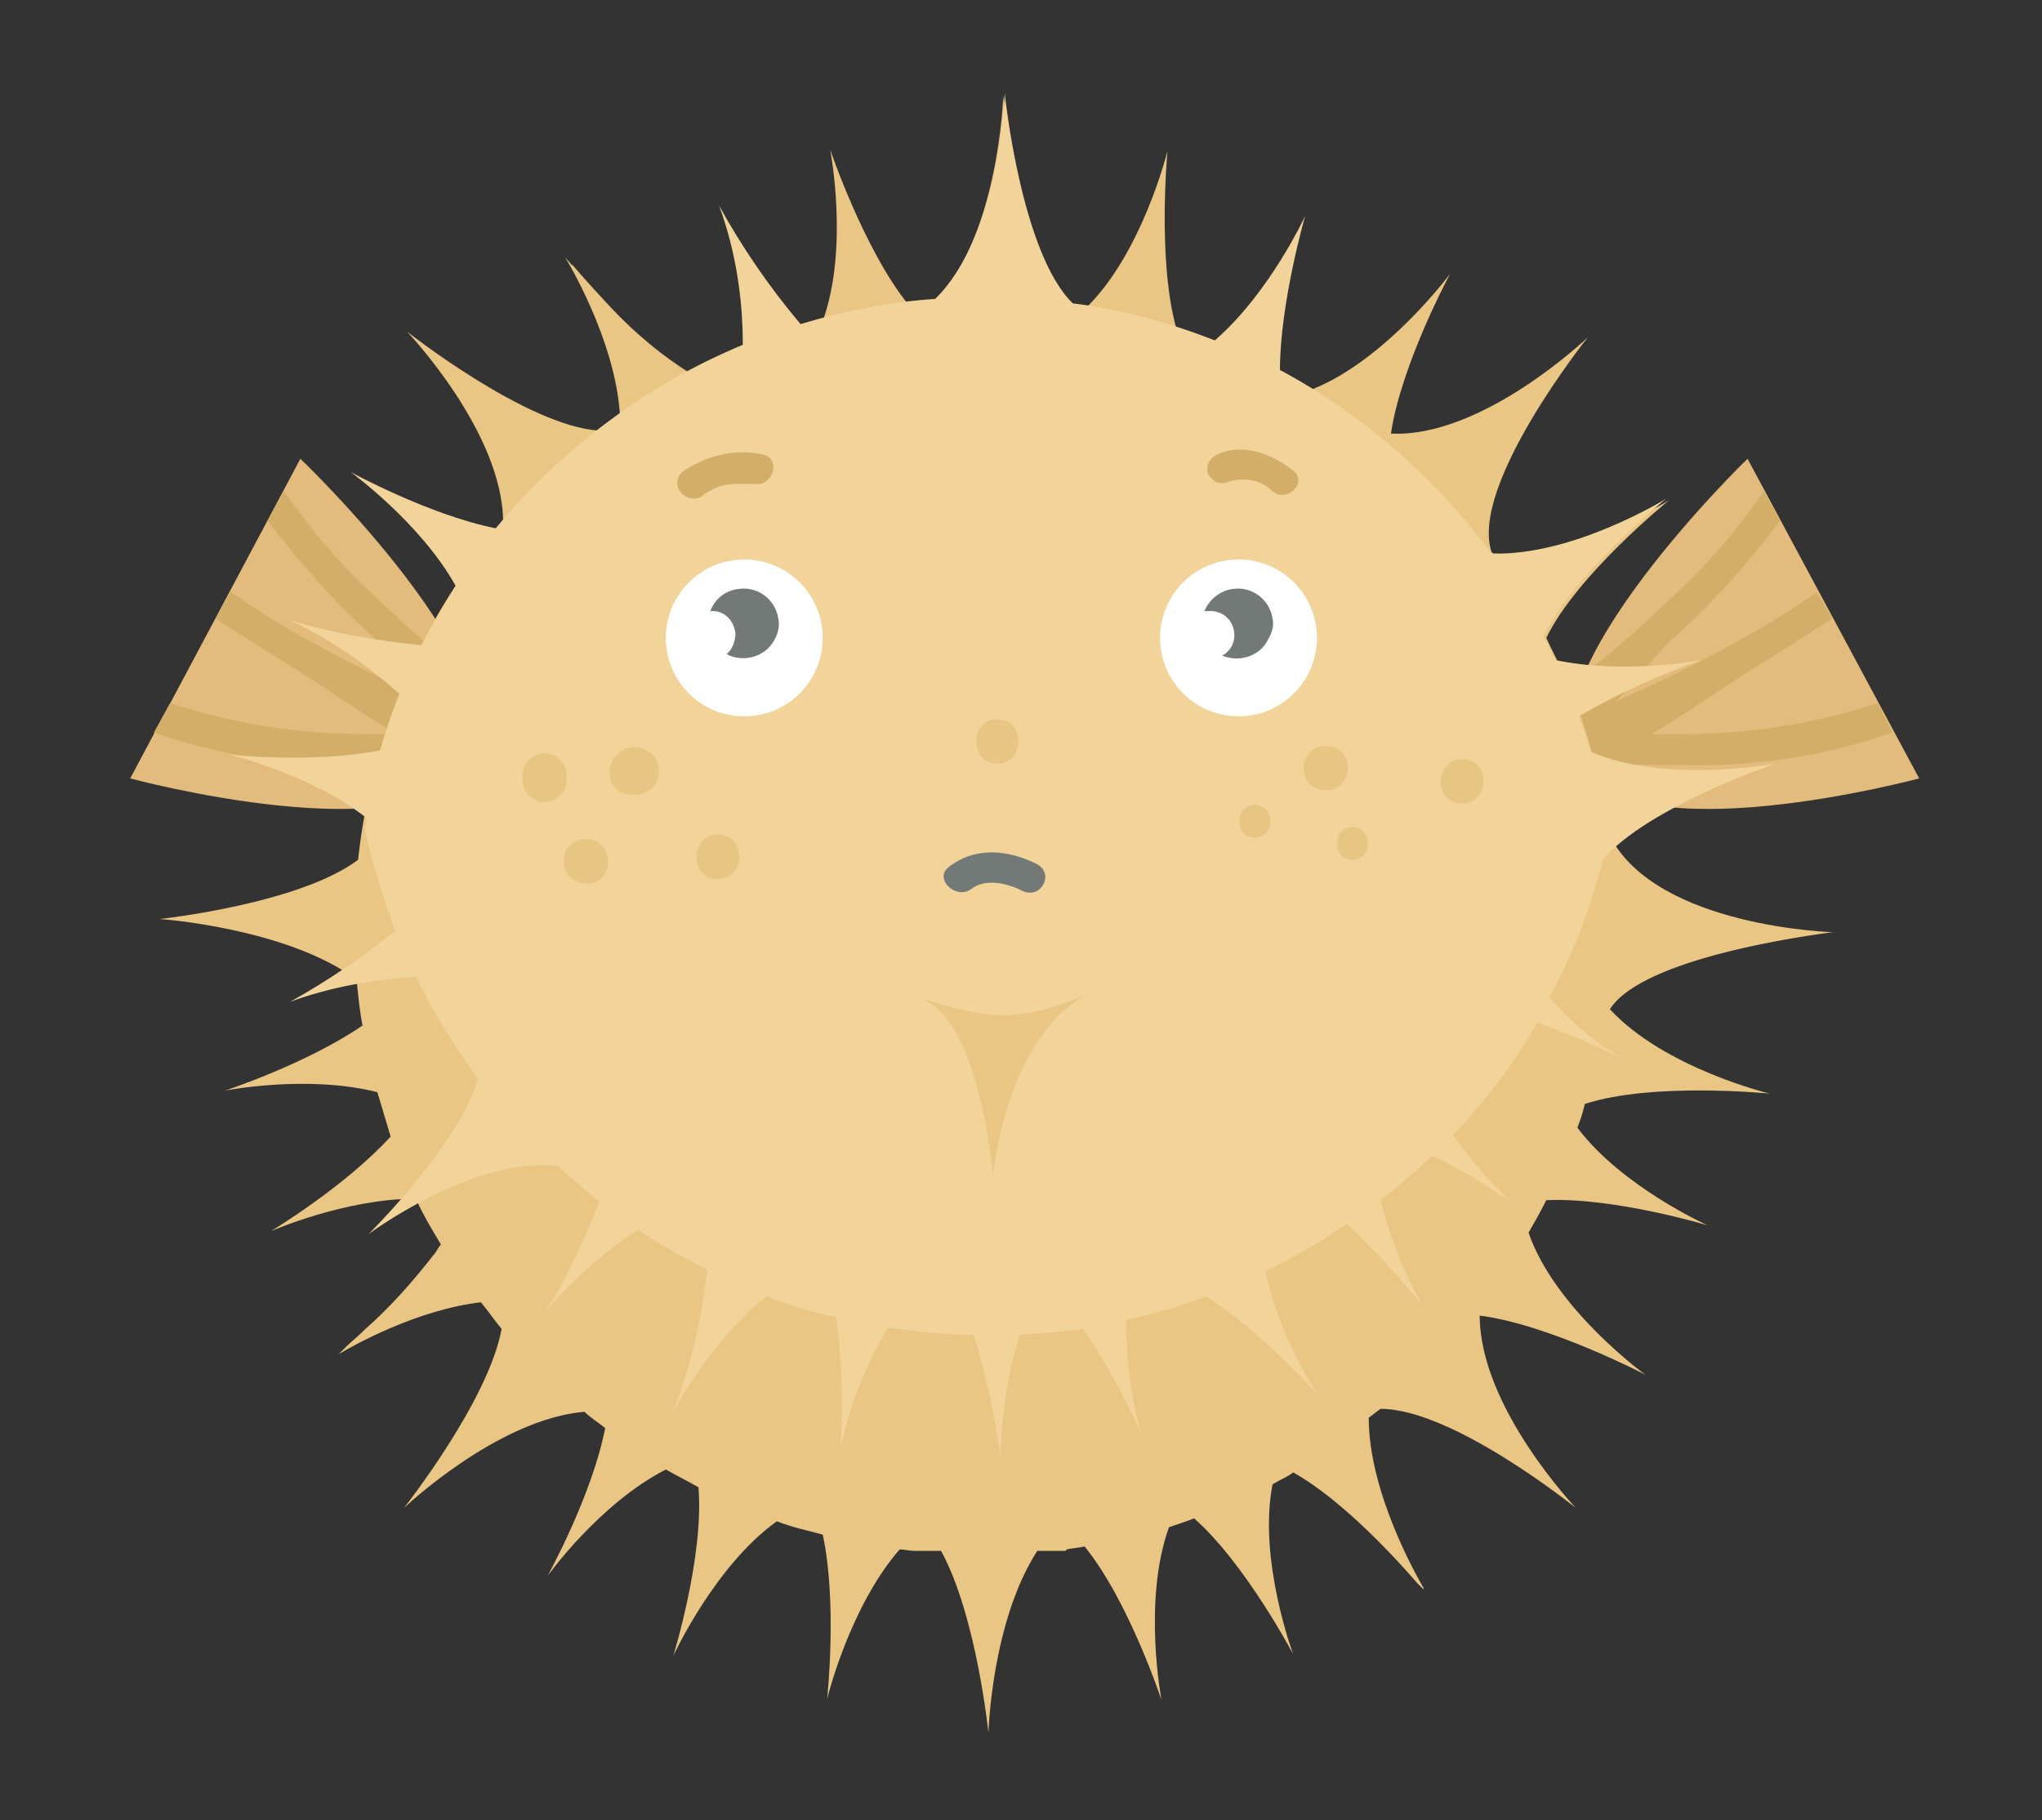 <svg width="138px" height="123px" viewBox="0 0 138 123" version="1.1" xml:space="preserve" xmlns="http://www.w3.org/2000/svg" xmlns:xlink="http://www.w3.org/1999/xlink">
  <rect x="0" y="0" width="138" height="123" fill="#333333" stroke="none"/>
  <defs/>
  <g>
    <title>pufferfish-b</title>
    <desc>Created with Sketch.</desc>
    <g id="ocean" stroke="none" stroke-width="1" fill="none" fill-rule="evenodd">
      <g id="pufferfish-b" fill-rule="nonzero">
        <g id="flippers" transform="translate(8, 31)">
          <g id="Group" transform="translate(97, 0)">
            <path d="M13.1,0 L24.7,21.6 C24.7,21.6 5.4,26.8 1.7,20.7 C-2,14.6 13.1,0 13.1,0 Z" id="Shape" fill="#E2BB7D"/>
            <path d="M21.9,16.5 C17.7,17.9 13.3,18.6 8.8,18.6 C8.1,18.6 7.3,18.6 6.6,18.6 C9.2,17.1 11.6,15.3 14.1,13.8 C15.7,12.8 17.3,11.8 18.8,10.8 L17.8,9 C16.5,9.9 15.3,10.7 13.9,11.5 C11,13.2 7.6,14.9 4.2,16.4 C5.5,15.1 6.7,13.4 8,12.2 C10.7,9.8 13.1,7.1 15.3,4.2 L14.2,2.2 C12.6,4.5 10.8,6.7 8.8,8.6 C6.8,10.5 4.8,12.4 2.6,14.1 C2.4,14.3 2.2,14.5 1.9,14.7 C1.4,15.8 1.1,17.4 0.9,18.5 C0.9,19.3 1.1,20.1 1.5,20.8 C1.5,20.9 1.6,20.9 1.7,21 C2,20.9 2.3,20.8 2.6,20.6 C5.3,20.7 8,20.7 10.7,20.7 C14.8,20.6 18.9,19.9 22.9,18.5 L21.9,16.5 Z" id="Shape" fill="#D2AE69"/>
          </g>
          <g id="Group">
            <path d="M23.8,20.7 C20,26.8 0.8,21.6 0.8,21.6 L12.3,0 C12.3,0 27.6,14.6 23.8,20.7 Z" id="Shape" fill="#E2BB7D"/>
            <path d="M3.5,16.5 C7.7,17.9 12.1,18.6 16.6,18.6 C17.3,18.6 18.1,18.6 18.8,18.6 C16.2,17.1 13.8,15.3 11.3,13.8 C9.7,12.8 8.1,11.8 6.6,10.8 L7.6,9 C8.9,9.9 10.1,10.7 11.5,11.5 C14.4,13.2 17.8,14.9 21.2,16.4 C19.9,15.1 18.7,13.4 17.4,12.2 C14.7,9.8 12.3,7.1 10.1,4.2 L11.2,2.2 C12.8,4.5 14.6,6.7 16.6,8.6 C18.6,10.5 20.6,12.4 22.8,14.1 C23,14.3 23.2,14.5 23.4,14.7 C23.9,15.8 24.2,17.4 24.4,18.5 C24.4,19.3 24.2,20.1 23.8,20.8 C23.8,20.9 23.7,20.9 23.6,21 C23.3,20.9 22.9,20.8 22.7,20.6 C20,20.7 17.3,20.7 14.6,20.7 C10.5,20.6 6.4,19.9 2.4,18.5 L3.5,16.5 Z" id="Shape" fill="#D2AE69"/>
          </g>
        </g>
        <g id="body" transform="translate(10, 6)">
          <path d="M113.8,57 L114,57 C114,57 102,56.7 98.8,50.5 C98.5,48.4 98,46.3 97.4,44.2 C96.9,42.5 96.3,40.8 95.5,39.2 C95.2,38.5 94.8,37.8 94.5,37.1 C96.6,32.8 102.8,27.8 102.8,27.8 C102.8,27.8 96.5,31.7 91,31.5 L90.8,31.3 C89.3,26.8 97.3,16.8 97.3,16.8 C97.3,16.8 90.2,23.6 84,23.3 C84.7,18.6 88,12.5 88,12.5 C88,12.5 83.7,18.3 78.7,20.3 C75.8,18.6 72.8,17.2 69.5,16.2 C68.2,11.6 68.9,4.2 68.9,4.2 C68.9,4.2 67.2,11.1 63.4,14.8 L62.5,14.7 C59,11.3 57.8,0.5 57.8,0.5 C57.8,0.5 57.5,10.1 53.1,14.4 C52.5,14.4 52,14.5 51.4,14.6 C48.4,10.9 46.1,4.1 46.1,4.1 C46.1,4.1 47.4,10.7 45.6,15.7 C42.5,16.5 39.5,17.7 36.6,19.2 C34.7,18 32.9,16.5 31.3,14.8 C29.7,13.1 28.6,11.8 28.6,11.8 L28.7,12 C28.4,11.6 28.2,11.4 28.2,11.4 C28.2,11.4 31.6,16.9 31.9,22.1 C31.4,22.4 31,22.8 30.5,23.1 C25.6,22.8 17.5,16.4 17.5,16.4 C17.5,16.4 24,23.2 24,29.3 C18.5,35.7 15.1,43.7 14.2,52.1 C10.2,55.1 0.8,56.1 0.8,56.1 C0.8,56.1 9.4,56.7 14.1,60.2 C14.2,61.2 14.3,62.3 14.5,63.3 C10.7,65.9 5.2,67.7 5.2,67.7 C5.2,67.7 10.7,66.6 15.5,67.8 C15.8,68.8 16.1,69.8 16.4,70.8 C13.3,74.2 8.3,77.2 8.3,77.2 C8.3,77.2 13.3,75 18.1,75 C18.6,76.1 19.2,77.1 19.8,78.1 C19.6,78.3 19.5,78.6 19.3,78.8 C17.9,80.6 16.4,82.3 14.7,83.8 C14.2,84.3 13.7,84.7 13.4,85 L12.9,85.5 L12.8,85.6 L12.9,85.5 C13.9,84.9 18.2,82.5 22.5,82 C23,82.6 23.4,83.2 23.9,83.8 C23,88.7 17.3,95.9 17.3,95.9 C17.3,95.9 23.6,89.9 29.5,89.4 C29.9,89.8 30.4,90.1 30.9,90.5 C30,95.1 27,100.5 27,100.5 C27,100.5 30.5,95.6 35,93.3 C35.7,93.7 36.5,94.1 37.2,94.5 C37.6,99.1 35.5,105.9 35.5,105.9 C35.5,105.9 38.3,99.8 42.5,96.8 C43.5,97.2 44.5,97.4 45.6,97.7 C46.6,102.3 45.9,108.8 45.9,108.8 C45.9,108.8 47.4,102.6 50.8,98.7 C51.1,98.7 51.5,98.8 51.8,98.8 L53.6,98.8 C56,103.2 56.8,111.1 56.8,111.1 C56.8,111.1 57,103.6 60.1,98.8 L62,98.8 L62.1,98.7 C62.5,98.6 62.9,98.6 63.3,98.5 C66.3,102.2 68.5,108.9 68.5,108.9 C68.5,108.9 67.2,102.2 69,97.2 C69.6,97 70.2,96.8 70.7,96.6 C74.2,99.7 77.4,105.8 77.4,105.8 C77.4,105.8 75,99.4 76,94.3 C76.5,94 77,93.8 77.4,93.5 C80.8,95.4 84.5,99.5 85.8,101 L86.2,101.4 L86.2,101.3 C85.8,100.6 82.5,94.9 82.5,89.8 C82.8,89.6 83,89.4 83.3,89.2 C88.2,89.2 96.5,95.9 96.5,95.9 C96.5,95.9 90,89.1 90,82.9 C94.7,83.5 101.2,86.9 101.2,86.9 C101.2,86.9 95.1,82.5 93.3,77.3 C93.7,76.6 94.1,75.9 94.5,75.1 C99.1,74.9 105.4,76.8 105.4,76.8 C105.4,76.8 99.6,74.2 96.6,70.2 C96.8,69.7 97,69.1 97.1,68.6 C101.7,67.1 109.6,67.9 109.6,67.9 C109.6,67.9 102.5,66.2 98.8,62.2 C101,58.7 112.3,57.2 113.8,57 Z" id="Shape" fill="#EAC685"/>
          <path d="M94.7,61.4 C96.3,58.5 97.5,55.4 98.3,52.1 C101.4,48.5 110,45.6 110,45.6 C110,45.6 102.6,47 97.5,44.8 C97.3,44 97,43.2 96.7,42.4 C99.3,40.9 102.1,39.6 105,38.6 C105,38.6 99.8,39.6 95.1,38.6 C94.8,38.1 94.6,37.5 94.3,37 C96.4,32.7 102.6,27.7 102.6,27.7 C102.6,27.7 96.3,31.6 90.8,31.4 C87,26.3 82.1,22 76.5,19 C76.5,14.5 78.2,8.6 78.2,8.6 C78.2,8.6 75.8,13.8 72.1,17 C69,15.8 65.8,14.9 62.5,14.5 C59,11.1 57.9,0.3 57.9,0.3 C57.9,0.3 57.6,9.9 53.2,14.2 C50.1,14.4 47.1,15 44.1,15.9 C42,13.4 40.2,10.8 38.6,7.9 C39.7,10.9 40.2,14.1 40.2,17.3 C33.7,20 28,24.3 23.5,29.7 C19,28.8 13.7,25.9 13.7,25.9 C13.7,25.9 18.4,29.3 20.8,33.6 C20,34.9 19.2,36.2 18.5,37.6 C15.5,37.3 12.5,36.8 9.6,35.9 C12.3,37.2 14.8,38.9 17,40.9 C16.5,42.1 16.1,43.4 15.7,44.7 C11.3,45.6 5.5,45 5.5,45 C5.5,45 11,46.3 14.8,49.3 C14.7,49.6 14.7,49.9 14.7,50.2 C15.2,52.5 15.9,54.7 16.7,56.9 C14.5,58.7 12.1,60.3 9.6,61.7 C12.3,60.7 15.2,60.2 18.1,60 C19.3,62.4 20.7,64.7 22.3,66.9 C21,71.4 14.9,77.4 14.9,77.4 C14.9,77.4 22,72.1 27.7,72.8 C28.6,73.6 29.5,74.4 30.5,75.2 C29.5,77.8 28.3,80.3 26.9,82.6 C28.7,80.5 30.8,78.6 33.1,77.1 C34.6,78.1 36.2,79 37.8,79.8 C37.4,83.1 36.7,86.3 35.5,89.4 C35.5,89.4 38.1,84.5 41.8,81.6 C43.3,82.2 44.9,82.7 46.5,83 C46.9,85.9 47,88.9 46.8,91.9 C47.4,89 48.5,86.3 50,83.7 C51.9,84 53.9,84.2 55.8,84.2 C56.6,86.8 57.2,89.5 57.6,92.3 C57.7,89.6 58.1,86.8 58.9,84.2 C60.3,84.1 61.8,84 63.2,83.8 C64.7,86 66,88.4 67.1,90.8 C66.4,88.3 66.1,85.8 66.1,83.2 C67.9,82.8 69.7,82.3 71.5,81.6 C75.3,84 79.1,88.3 79.1,88.3 C77.4,85.7 76.2,82.9 75.5,79.9 C77.4,79 79.3,77.9 81,76.7 C82.8,78.4 84.5,80.2 86.1,82.2 C84.9,80 83.9,77.6 83.3,75.1 C84.5,74.2 85.7,73.1 86.8,72.1 C88.7,73 90.5,74.1 92.2,75.3 C90.7,73.9 89.4,72.4 88.2,70.7 C90.4,68.4 92.3,65.9 93.9,63.1 C95.8,63.8 97.7,64.6 99.6,65.5 C97.7,64.4 96.1,63 94.7,61.4 Z" id="Shape" fill="#F2D39A"/>
        </g>
        <g id="face" transform="translate(35, 30)">
          <g id="Group" transform="translate(9, 0)">
            <g transform="translate(0, 7)">
              <circle id="Oval" fill="#FFFFFF" transform="translate(6.299, 6.109) rotate(-6.967) translate(-6.299, -6.109) " cx="6.299" cy="6.109" r="5.3"/>
              <path d="M8.6,4.8 C8.4,3.5 7.2,2.6 5.9,2.8 C5,2.9 4.3,3.5 4,4.3 C4.9,4.2 5.6,4.9 5.7,5.8 C5.7,6.3 5.5,6.9 5.1,7.2 C6.2,7.8 7.7,7.4 8.3,6.3 C8.6,5.8 8.7,5.3 8.6,4.8 Z" id="Shape" fill="#737977"/>
            </g>
            <path d="M3.6,3.4 C4.3,2.9 5,2.7 5.8,2.7 C6.1,2.7 7.5,2.7 7,2.7 C8.3,2.9 8.8,0.9 7.5,0.7 C5.6,0.3 3.7,0.8 2.1,1.9 C1.1,2.9 2.6,4.3 3.6,3.4 Z" id="Shape" fill="#D2AE69"/>
          </g>
          <g id="Group" transform="translate(42, 0)">
            <g transform="translate(0, 7)">
              <circle id="Oval" fill="#FFFFFF" transform="translate(6.699, 6.105) rotate(-6.967) translate(-6.699, -6.105) " cx="6.699" cy="6.105" r="5.3"/>
              <path d="M9,4.8 C8.8,3.5 7.6,2.6 6.3,2.8 C5.5,2.9 4.7,3.5 4.4,4.3 L4.6,4.3 C5.5,4.2 6.3,4.8 6.4,5.7 C6.5,6.3 6.2,7 5.6,7.3 C6.8,7.8 8.2,7.3 8.7,6.2 C9,5.7 9.1,5.2 9,4.8 Z" id="Shape" fill="#737977"/>
            </g>
            <path d="M5.9,2.6 C7,2.2 8.2,2.4 9,3.2 C10,4 11.4,2.6 10.4,1.8 C9,0.7 7,-0.1 5.3,0.7 C4.8,0.9 4.5,1.4 4.6,1.9 C4.8,2.4 5.3,2.8 5.9,2.6 Z" id="Shape" fill="#D2AE69"/>
          </g>
          <path d="M30.6,30.1 C31.6,29.3 33.1,29.7 34.1,30.2 C35.3,30.8 36.3,29.1 35.1,28.4 C33.1,27.4 30.9,27.2 29.1,28.6 C28.1,29.4 29.6,30.8 30.6,30.1 Z" id="Shape" fill="#737977"/>
          <g id="Group" transform="translate(0, 18)" fill="#E7C684">
            <path d="M3.3,4.4 C3.3,3.6 2.6,2.9 1.8,2.9 C1,2.9 0.3,3.6 0.3,4.4 L0.3,4.7 C0.3,5.5 1,6.2 1.8,6.2 C2.6,6.2 3.3,5.5 3.3,4.7 L3.3,4.4 Z" id="Shape"/>
            <path d="M8.1,2.5 C7.4,2.4 6.7,2.8 6.4,3.4 C6,4.1 6.2,5.1 6.9,5.5 C7.2,5.6 7.4,5.7 7.7,5.7 C8.3,5.8 8.9,5.5 9.3,5 C9.5,4.6 9.6,4.2 9.5,3.8 C9.4,3.1 8.8,2.6 8.1,2.5 Z" id="Shape"/>
            <path d="M4.6,8.7 C2.6,8.7 2.6,11.7 4.6,11.7 C6.6,11.8 6.6,8.7 4.6,8.7 Z" id="Shape"/>
            <path d="M13.5,8.4 C11.6,8.4 11.6,11.4 13.5,11.4 C15.4,11.4 15.5,8.4 13.5,8.4 Z" id="Shape"/>
            <path d="M49.8,6.4 C48.4,6.4 48.4,8.6 49.8,8.6 C51.2,8.6 51.2,6.4 49.8,6.4 Z" id="Shape"/>
            <path d="M54.6,2.4 C52.6,2.4 52.6,5.4 54.6,5.4 C56.6,5.4 56.6,2.4 54.6,2.4 Z" id="Shape"/>
            <path d="M63.8,3.3 C61.9,3.3 61.9,6.3 63.8,6.3 C65.7,6.3 65.8,3.3 63.8,3.3 Z" id="Shape"/>
            <path d="M56.4,7.9 C55,7.9 55,10.1 56.4,10.1 C57.8,10.1 57.8,7.9 56.4,7.9 Z" id="Shape"/>
            <path d="M32.4,0.6 C30.5,0.6 30.5,3.6 32.4,3.6 C34.3,3.6 34.3,0.6 32.4,0.6 Z" id="Shape"/>
          </g>
          <path d="M38.6,37.1 C32.9,40.1 32.1,49.5 32.1,49.5 C32.1,49.5 31.3,38.8 27.1,37.4 C27.1,37.4 30.5,38.6 32.7,38.6 C35.4,38.7 38.6,37.1 38.6,37.1 Z" id="Shape" fill="#EAC685"/>
        </g>
      </g>
    </g>
  </g>
</svg>